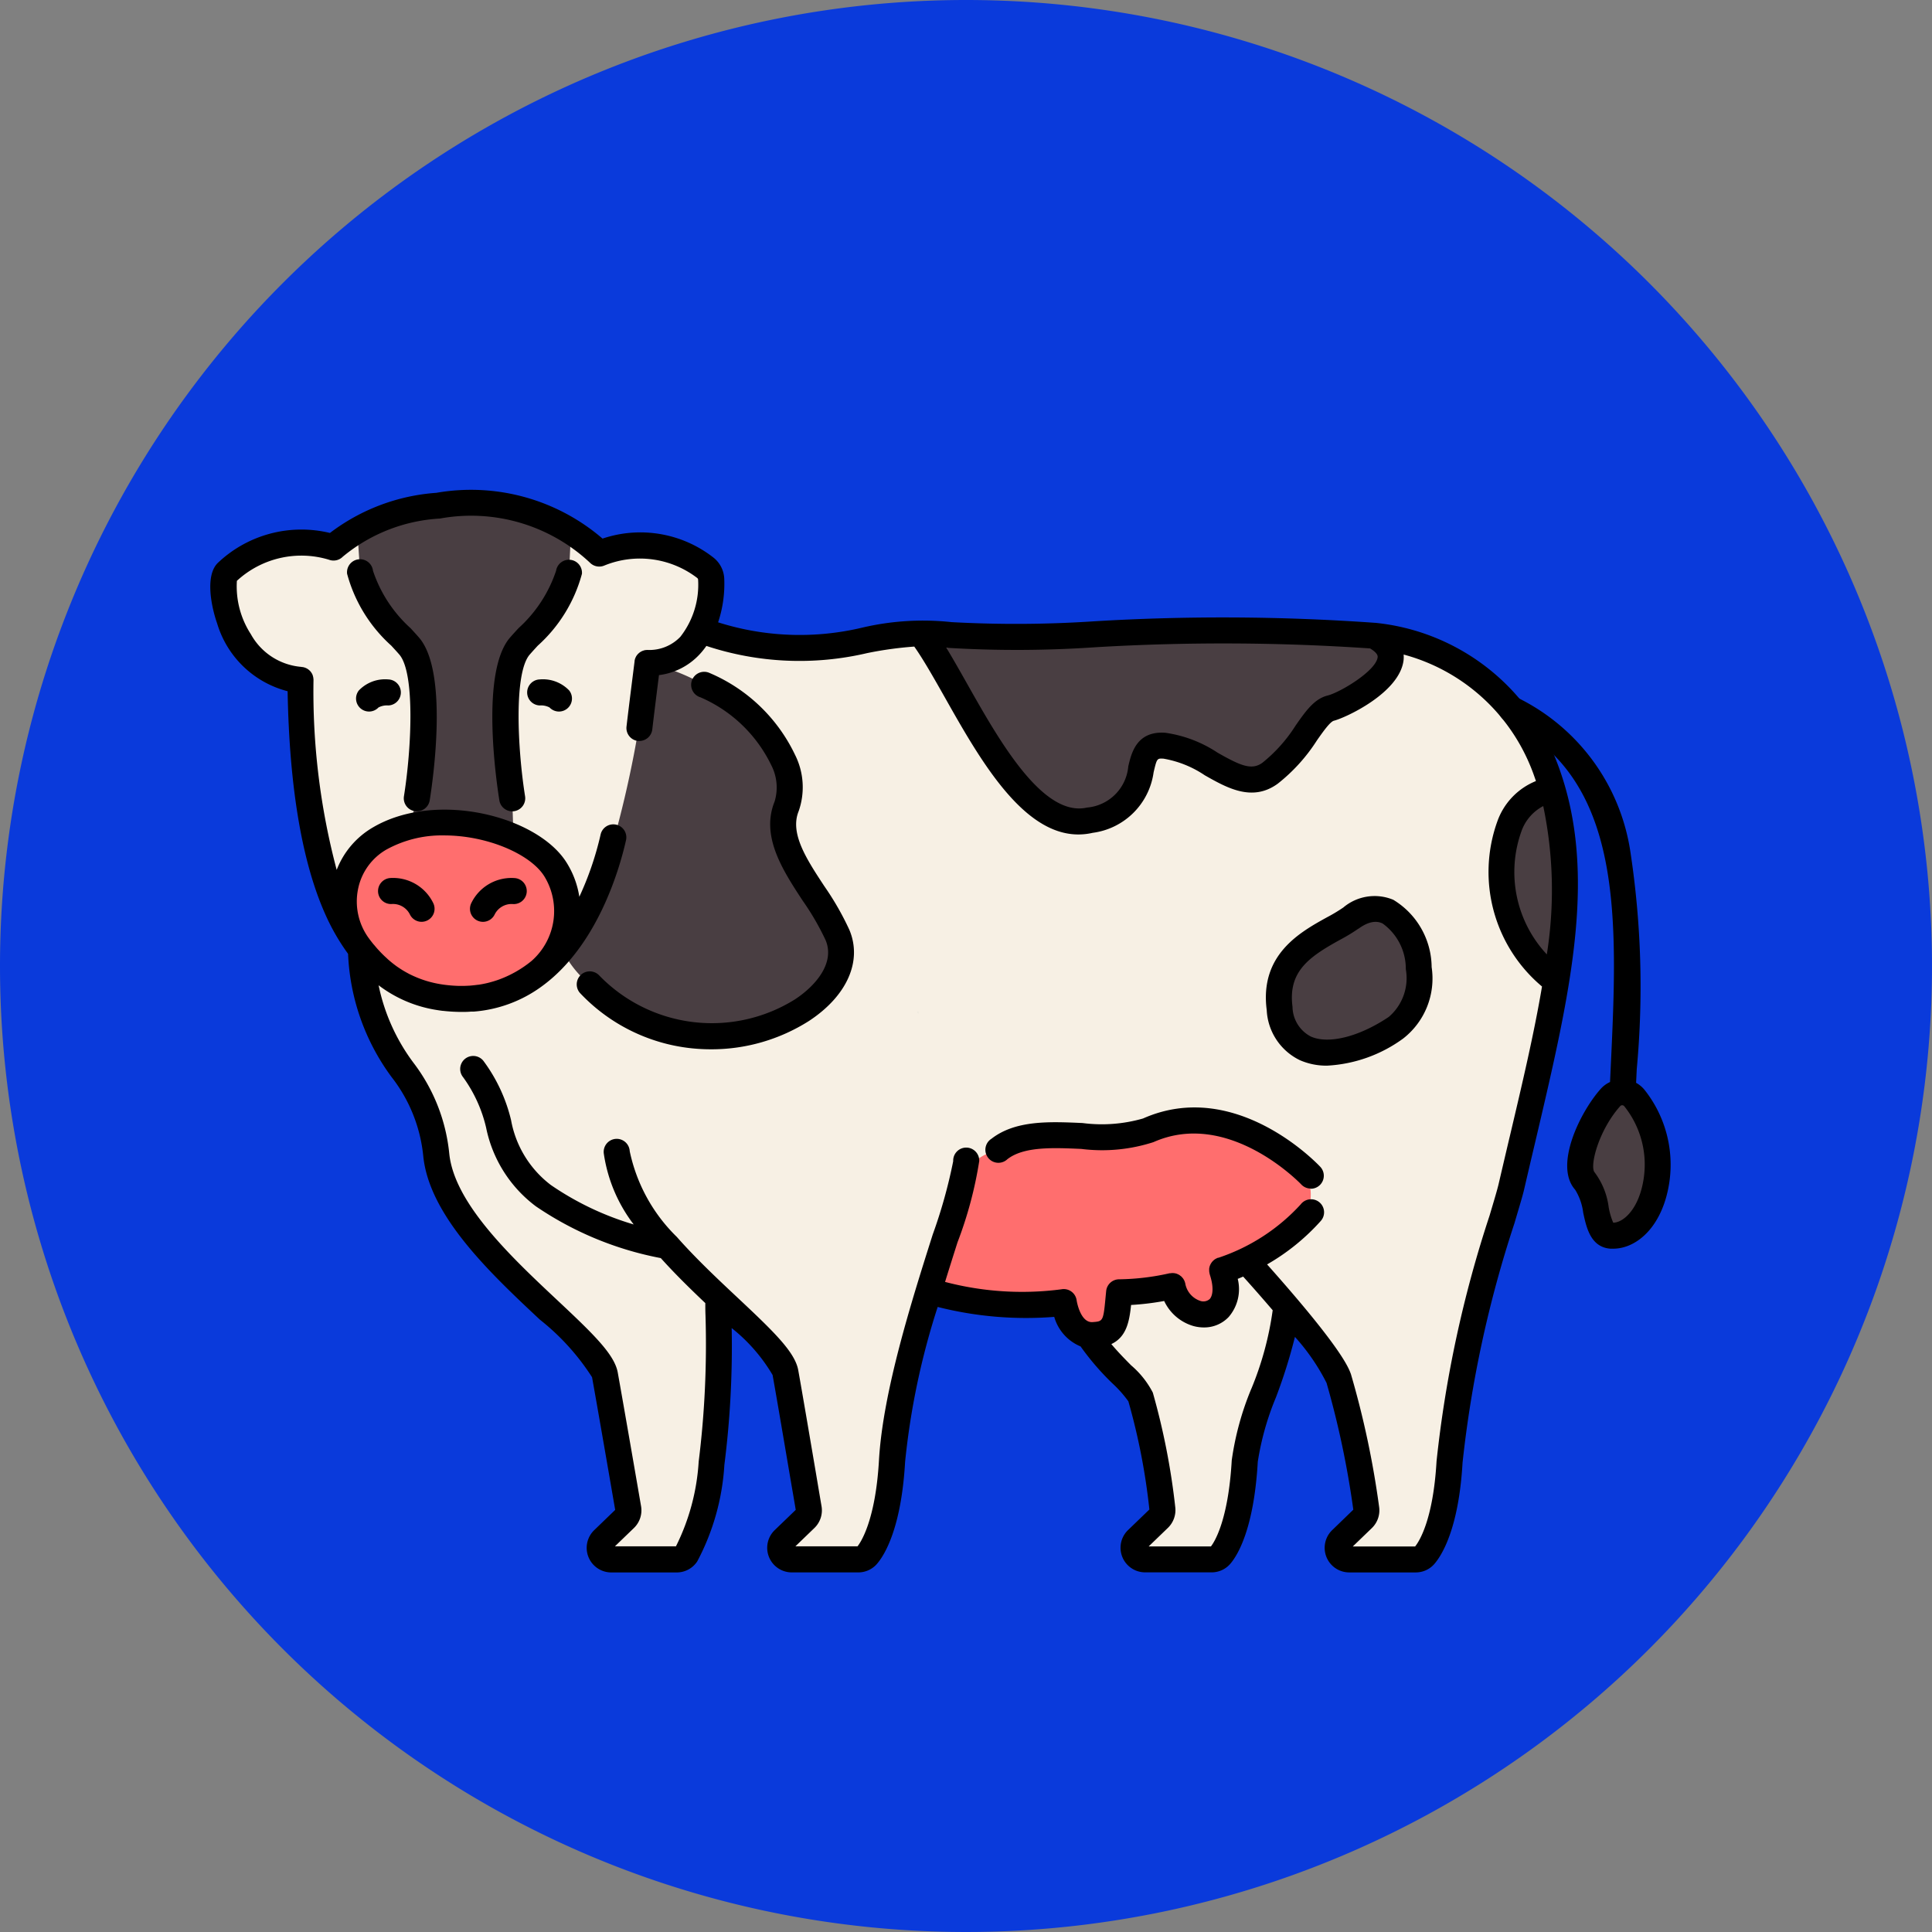 <svg xmlns="http://www.w3.org/2000/svg" width="85" height="85" viewBox="0 0 85 85">
  <rect x="0" y="0" width="85" height="85" fill="#808080" stroke="none"/>
  <g id="Group_1111458" data-name="Group 1111458" transform="translate(-200.051 -2226)">
    <path id="Path_900307" data-name="Path 900307" d="M42.5,0A42.5,42.5,0,1,1,0,42.5,42.5,42.5,0,0,1,42.5,0Z" transform="translate(200.051 2226)" fill="#0a3adb"/>
    <g id="Group_1111459" data-name="Group 1111459" transform="translate(205.805 2178.665)">
      <path id="Path_900308" data-name="Path 900308" d="M194.643,254.864l-.021.06C194.679,254.911,194.689,254.892,194.643,254.864Z" transform="translate(-166.805 -162.291)" fill="#eae7dc"/>
      <path id="Path_900309" data-name="Path 900309" d="M66.012,84.714a9.014,9.014,0,0,0-7.387-5.467c-6.282-.672-15.86.345-18.663-.034-3.644-.492-5.435,1.662-10.964-.2a5.017,5.017,0,0,0,.455-2.351.522.522,0,0,0-.191-.359,4.75,4.75,0,0,0-4.721-.669,8.275,8.275,0,0,0-7.089-2.108,7.817,7.817,0,0,0-4.606,1.84,4.781,4.781,0,0,0-4.685,1.083c-.539.492.183,4.545,3.233,4.738h0c.045,5.225.8,9.448,2.65,11.853.375,5.108,2.926,5.157,3.318,9.051.4,3.929,7.12,8.011,7.42,9.683.256,1.427.854,4.889,1.024,5.874a.509.509,0,0,1-.148.453l-.949.915a.509.509,0,0,0,.353.875h2.884a.508.508,0,0,0,.426-.23,9.844,9.844,0,0,0,1.1-4,47.018,47.018,0,0,0,.3-7.293c1.5,1.413,2.823,2.583,2.953,3.305.256,1.427.854,4.986,1.024,5.971a.509.509,0,0,1-.148.453l-.949.915a.509.509,0,0,0,.353.875h2.928a.509.509,0,0,0,.386-.177c.319-.371.949-1.519,1.1-4.148a35.235,35.235,0,0,1,1.609-7.453,14.968,14.968,0,0,0,5.951.46s.175,1.321,1.087,1.445c.736,1.215,2.1,2.2,2.287,2.727a29.574,29.574,0,0,1,.958,4.917.507.507,0,0,1-.152.426l-.962.927a.509.509,0,0,0,.353.875H51.48a.509.509,0,0,0,.386-.177c.319-.371.921-1.519,1.071-4.148.1-1.75,1.806-4.783,1.806-6.84a15.875,15.875,0,0,1,2.327,3.209,41,41,0,0,1,1.21,5.718.508.508,0,0,1-.15.443l-.954.92a.509.509,0,0,0,.353.875h2.928a.509.509,0,0,0,.386-.177c.319-.371.949-1.483,1.1-4.112.267-4.672,2.427-10.843,2.717-12.1,1.772-7.65,3.512-13.571,1.353-18.787Z" transform="translate(-3.925 -3.942)" fill="#f7f0e4"/>
      <path id="Path_900310" data-name="Path 900310" d="M248.059,249.115l-.007-.115C247.993,249.013,248,249.053,248.059,249.115Z" transform="translate(-213.401 -157.173)" fill="#eae7dc"/>
      <path id="Path_900311" data-name="Path 900311" d="M268.711,289.985v.037a1.876,1.876,0,0,1-.623,1.4,9.119,9.119,0,0,1-3.271,1.9c.8,2.409-1.769,2.509-2.181.7a11.13,11.13,0,0,1-2.346.279c-.126,1.253-.1,1.808-1.126,1.882-1.106.08-1.308-1.451-1.308-1.451a14.983,14.983,0,0,1-5.952-.461c.676-2.23,1.354-4.191,1.58-5.205,1.145-2.1,6.343-1.131,8.08-1.9,2.726-1.211,5.283.411,6.464,1.374a1.871,1.871,0,0,1,.684,1.452Z" transform="translate(-216.798 -190.1)" fill="#ff6e6e"/>
      <path id="Path_900312" data-name="Path 900312" d="M137.241,140.539c-.788-1.877-2.99-3.817-2.242-5.662s-1.568-4.571-3.59-5.333a9.019,9.019,0,0,0-2.53-.982,47.509,47.509,0,0,1-1.51,7.881,14.8,14.8,0,0,1-2.251,4.713,4.523,4.523,0,0,0,1.2,1.531c4.9,4.591,12.257,1.034,10.921-2.147Z" transform="translate(-106.146 -52.059)" fill="#493e42"/>
      <path id="Path_900313" data-name="Path 900313" d="M63.7,74.629l-.089,1.823c-.145,1.209-1.506,2.494-2.159,3.245-1.19,1.368-.34,6.7-.34,6.7l.055,1.722a6.316,6.316,0,0,0-4.612-.3l.359-1.417s.851-5.334-.338-6.7c-.654-.751-2.015-2.036-2.159-3.245l-.123-1.884a10,10,0,0,1,3.564-1.045A8.816,8.816,0,0,1,63.7,74.629Z" transform="translate(-44.329 -3.941)" fill="#493e42"/>
      <path id="Path_900314" data-name="Path 900314" d="M267.394,120.72c-.763.192-1.272,1.844-2.667,2.862s-2.868-1.082-4.649-1.209-.064,2.545-3.276,3.276-5.694-5.955-7.412-8.181l.139-.045a8.23,8.23,0,0,1,1.112.075c2.8.379,12.381-.637,18.663.034C271.489,118.685,268.158,120.528,267.394,120.72Z" transform="translate(-214.605 -42.227)" fill="#493e42"/>
      <path id="Path_900315" data-name="Path 900315" d="M452.264,181.223l-.067.168c-3.886-3.262-2.345-8.516-.1-8.311A19.019,19.019,0,0,1,452.264,181.223Z" transform="translate(-389.53 -90.908)" fill="#493e42"/>
      <path id="Path_900316" data-name="Path 900316" d="M376.145,213.989c2.582-1.886,4.125,3.386,1.978,4.828s-4.777,1.739-5.116-.848S375.1,214.753,376.145,213.989Z" transform="translate(-322.464 -126.265)" fill="#493e42"/>
      <path id="Path_900317" data-name="Path 900317" d="M479.613,277.262a.692.692,0,0,0-1.062-.033c-.945,1.063-1.7,3.023-1.123,3.673.645.725.366,2.346,1.169,2.4s1.776-.8,2-2.544A4.689,4.689,0,0,0,479.613,277.262Z" transform="translate(-413.453 -181.608)" fill="#493e42"/>
      <path id="Path_900318" data-name="Path 900318" d="M58.983,185.841l.013.02a3.5,3.5,0,0,1-.964,4.679,5.547,5.547,0,0,1-7.719-1.327,3.251,3.251,0,0,1,.937-4.723C53.765,183.014,57.874,184.084,58.983,185.841Z" transform="translate(-40.302 -100.263)" fill="#ff6e6e"/>
      <g id="Group_1111459-2" data-name="Group 1111459" transform="translate(3.499 68.913)">
        <path id="Path_900319" data-name="Path 900319" d="M93.858,204.832a.573.573,0,0,1-.516-.82,1.963,1.963,0,0,1,1.9-1.106.573.573,0,1,1-.091,1.142.831.831,0,0,0-.778.458A.573.573,0,0,1,93.858,204.832Z" transform="translate(-81.862 -185.853)"/>
        <path id="Path_900320" data-name="Path 900320" d="M63.415,204.828a.573.573,0,0,1-.517-.326.832.832,0,0,0-.786-.458.569.569,0,0,1-.613-.525.576.576,0,0,1,.529-.617,1.964,1.964,0,0,1,1.9,1.106.573.573,0,0,1-.516.82Z" transform="translate(-54.118 -185.85)"/>
        <path id="Path_900321" data-name="Path 900321" d="M114.291,135.671a.573.573,0,0,1-.417-.18.806.806,0,0,0-.435-.088.573.573,0,0,1,0-1.145,1.6,1.6,0,0,1,1.3.486.573.573,0,0,1-.449.927Z" transform="translate(-98.95 -125.944)"/>
        <path id="Path_900322" data-name="Path 900322" d="M54.46,135.671a.573.573,0,0,1-.449-.927,1.6,1.6,0,0,1,1.3-.486.573.573,0,0,1,0,1.145.807.807,0,0,0-.435.088A.572.572,0,0,1,54.46,135.671Z" transform="translate(-47.477 -125.944)"/>
        <path id="Path_900323" data-name="Path 900323" d="M455.382,157.383a1.256,1.256,0,0,0-.385-.327c.009-.2.019-.4.028-.6a39.437,39.437,0,0,0-.28-9.567,9.036,9.036,0,0,0-4.992-6.79.573.573,0,0,0-.5,1.031c5.225,2.525,4.934,8.717,4.626,15.272q-.014.309-.029.618a1.262,1.262,0,0,0-.413.305c-.909,1.023-2.061,3.379-1.122,4.434a2.483,2.483,0,0,1,.354,1.008c.137.643.323,1.523,1.2,1.586.039,0,.079,0,.119,0,1.063,0,2.231-1.021,2.488-3.047A5.3,5.3,0,0,0,455.382,157.383Zm-.037,3.78c-.18,1.415-.9,2.046-1.355,2.046h0a3.032,3.032,0,0,1-.2-.683,3.229,3.229,0,0,0-.618-1.531c-.229-.257.164-1.834,1.123-2.912a.115.115,0,0,1,.094-.04.113.113,0,0,1,.088.044,4.1,4.1,0,0,1,.867,3.076Z" transform="translate(-392.268 -130.994)"/>
        <path id="Path_900324" data-name="Path 900324" d="M53.828,103.783a.581.581,0,0,1-.091-.007.573.573,0,0,1-.475-.656c.335-2.106.493-5.432-.205-6.235-.1-.117-.222-.248-.351-.389a6.533,6.533,0,0,1-1.945-3.163A.573.573,0,0,1,51.9,93.2a5.926,5.926,0,0,0,1.652,2.526c.137.149.263.287.371.411,1.3,1.494.622,6.232.472,7.167A.573.573,0,0,1,53.828,103.783Z" transform="translate(-44.743 -89.667)"/>
        <path id="Path_900325" data-name="Path 900325" d="M101.89,103.783a.573.573,0,0,1-.565-.482c-.149-.935-.827-5.673.473-7.167.108-.124.234-.262.371-.411a5.927,5.927,0,0,0,1.652-2.526.573.573,0,0,1,1.137.136,6.532,6.532,0,0,1-1.945,3.163c-.13.141-.249.272-.351.389-.7.8-.541,4.13-.206,6.235a.573.573,0,0,1-.476.656A.58.58,0,0,1,101.89,103.783Z" transform="translate(-88.608 -89.666)"/>
        <path id="Path_900326" data-name="Path 900326" d="M135.984,148.363q-.227,0-.453-.013a7.872,7.872,0,0,1-5.306-2.463.573.573,0,0,1,.825-.794,6.9,6.9,0,0,0,8.637,1.07c.922-.607,1.76-1.608,1.344-2.6a11.5,11.5,0,0,0-1.007-1.736c-.871-1.328-1.858-2.834-1.238-4.363a2.134,2.134,0,0,0-.146-1.6,6.182,6.182,0,0,0-3.115-2.987.573.573,0,1,1,.4-1.071,7.343,7.343,0,0,1,3.76,3.6,3.174,3.174,0,0,1,.158,2.485c-.394.973.348,2.105,1.134,3.3a12.511,12.511,0,0,1,1.1,1.92c.575,1.369-.1,2.9-1.771,4A8,8,0,0,1,135.984,148.363Z" transform="translate(-113.96 -123.776)"/>
        <path id="Path_900327" data-name="Path 900327" d="M371.167,216.566a2.906,2.906,0,0,1-1.2-.24,2.585,2.585,0,0,1-1.459-2.2c-.32-2.442,1.463-3.429,2.644-4.083a7.411,7.411,0,0,0,.724-.434,2.135,2.135,0,0,1,2.2-.34,3.494,3.494,0,0,1,1.687,2.96,3.348,3.348,0,0,1-1.253,3.145A6.237,6.237,0,0,1,371.167,216.566Zm1.383-6.033a8.14,8.14,0,0,1-.845.511c-1.336.74-2.266,1.383-2.063,2.932a1.5,1.5,0,0,0,.8,1.306c.782.354,2.13.016,3.434-.859a2.244,2.244,0,0,0,.751-2.1,2.454,2.454,0,0,0-1.022-2.012c-.113-.052-.457-.209-1.049.223Z" transform="translate(-322.03 -191.26)"/>
        <path id="Path_900328" data-name="Path 900328" d="M62.616,80.554a9.567,9.567,0,0,0-7.856-5.817h-.012a94.623,94.623,0,0,0-12.323-.07,52.011,52.011,0,0,1-6.313.039,11.719,11.719,0,0,0-3.914.238,11.88,11.88,0,0,1-6.358-.229,5.353,5.353,0,0,0,.269-1.94,1.25,1.25,0,0,0-.463-.9,5.216,5.216,0,0,0-4.891-.844,8.874,8.874,0,0,0-7.311-2.014,8.748,8.748,0,0,0-4.682,1.766,5.342,5.342,0,0,0-4.914,1.3c-.593.541-.309,1.941-.048,2.683a4.372,4.372,0,0,0,3.1,2.98c.075,4.224.634,7.532,1.666,9.833A9.469,9.469,0,0,0,9.56,89.3a9.8,9.8,0,0,0,1.915,5.422A6.724,6.724,0,0,1,12.868,98.2c.265,2.631,2.96,5.159,5.126,7.19a10.347,10.347,0,0,1,2.3,2.537c.254,1.412.836,4.781,1.018,5.837l-.924.892a1.082,1.082,0,0,0,.751,1.86h2.884a1.078,1.078,0,0,0,.9-.488,10.362,10.362,0,0,0,1.192-4.24,41.408,41.408,0,0,0,.322-6.023,7.478,7.478,0,0,1,1.8,2.064c.177.986.519,3,.768,4.468.107.628.2,1.158.25,1.466l-.925.891a1.082,1.082,0,0,0,.751,1.86H32.01a1.082,1.082,0,0,0,.82-.376c.316-.366,1.068-1.537,1.237-4.489a32.672,32.672,0,0,1,1.433-6.814,15.818,15.818,0,0,0,5.128.437,2,2,0,0,0,1.159,1.3,11.545,11.545,0,0,0,1.409,1.634,5.179,5.179,0,0,1,.694.783,28.226,28.226,0,0,1,.924,4.758l-.939.905a1.082,1.082,0,0,0,.751,1.86h2.928a1.082,1.082,0,0,0,.82-.376c.307-.356,1.038-1.506,1.209-4.489a12.2,12.2,0,0,1,.8-2.836,23.4,23.4,0,0,0,.835-2.658,9.211,9.211,0,0,1,1.391,2.025,39.817,39.817,0,0,1,1.177,5.577l-.93.9a1.082,1.082,0,0,0,.751,1.86h2.928a1.081,1.081,0,0,0,.82-.376c.316-.367,1.07-1.537,1.237-4.452a51.015,51.015,0,0,1,2.284-10.535c.2-.684.353-1.177.42-1.465q.243-1.05.482-2.057c1.6-6.8,2.872-12.17.84-17.078ZM62.3,89.325a5.307,5.307,0,0,1-1.121-5.406,2,2,0,0,1,.963-1.12,18.029,18.029,0,0,1,.158,6.525ZM35.96,75.839a50.7,50.7,0,0,0,6.509-.03,95.175,95.175,0,0,1,12.056.054c.161.1.35.24.332.387-.072.6-1.644,1.546-2.207,1.687-.581.146-.962.687-1.4,1.315a6.661,6.661,0,0,1-1.462,1.64c-.473.345-.964.131-1.971-.441a5.585,5.585,0,0,0-2.3-.877c-1.264-.09-1.493.89-1.631,1.476a1.993,1.993,0,0,1-1.813,1.814c-1.953.445-3.872-2.957-5.274-5.44-.331-.586-.635-1.124-.925-1.6l.088.009ZM10.695,88.9l-.061-.076c-.054-.068-.108-.137-.16-.209l-.007-.009A2.738,2.738,0,0,1,10,86.446a2.586,2.586,0,0,1,1.233-1.726,5.053,5.053,0,0,1,2.557-.63c1.889,0,3.787.818,4.4,1.793v0l.01.016a2.921,2.921,0,0,1-.566,3.712,4.952,4.952,0,0,1-1.408.81l-.083.03q-.1.034-.2.064c-.087.025-.174.05-.263.071l-.058.013c-.11.024-.222.046-.335.062l-.02,0q-.181.025-.365.039H14.89q-.182.012-.367.011h-.013c-.129,0-.254-.007-.379-.016l-.079-.007q-.151-.013-.3-.034l-.075-.011a4.88,4.88,0,0,1-.706-.163l-.033-.011q-.152-.049-.3-.108l-.056-.023q-.151-.063-.3-.136l-.02-.01c-.1-.053-.206-.111-.306-.172l-.058-.037q-.111-.071-.219-.147l-.1-.076c-.055-.042-.109-.085-.162-.13-.038-.032-.077-.064-.115-.1s-.093-.086-.14-.13c-.082-.078-.162-.159-.241-.245-.025-.027-.05-.053-.074-.08q-.079-.091-.157-.186ZM49.3,108.432a12.738,12.738,0,0,0-.863,3.155c-.153,2.683-.782,3.616-.915,3.785h-2.74l.848-.818a1.086,1.086,0,0,0,.323-.907,30.79,30.79,0,0,0-.988-5.044,3.978,3.978,0,0,0-.955-1.2c-.273-.276-.585-.594-.87-.934.664-.313.792-.985.869-1.721a11.811,11.811,0,0,0,1.456-.175,2.051,2.051,0,0,0,1.28,1.1,1.754,1.754,0,0,0,.465.064,1.484,1.484,0,0,0,1.091-.458,1.874,1.874,0,0,0,.4-1.68q.117-.045.238-.1c.5.554.927,1.046,1.3,1.481a13.992,13.992,0,0,1-.936,3.448ZM60.661,97.369q-.238,1.01-.483,2.061c-.058.252-.21.756-.4,1.395a51.919,51.919,0,0,0-2.33,10.8c-.149,2.6-.776,3.542-.943,3.749H53.762l.84-.81a1.083,1.083,0,0,0,.318-.943,39.656,39.656,0,0,0-1.238-5.827c-.107-.295-.425-1.165-3.689-4.83a9.537,9.537,0,0,0,2.358-1.908.573.573,0,1,0-.878-.735,8.567,8.567,0,0,1-3.6,2.343l-.02.007-.021,0c-.012,0-.022.01-.033.015a.572.572,0,0,0-.053.024.548.548,0,0,0-.048.029c-.016.01-.031.021-.045.033a.556.556,0,0,0-.041.038c-.013.013-.025.025-.037.04s-.023.029-.033.045-.02.03-.029.046-.016.033-.024.049-.014.034-.02.051a.493.493,0,0,0-.014.053c0,.018-.008.036-.01.054a.564.564,0,0,0,0,.057c0,.018,0,.036,0,.055a.562.562,0,0,0,.009.059c0,.012,0,.023.005.035s.006.015.008.023,0,.013,0,.019c.2.595.129.954,0,1.092a.419.419,0,0,1-.422.078.989.989,0,0,1-.655-.778c0-.016-.01-.029-.015-.044a.58.58,0,0,0-.022-.065c-.005-.011-.013-.021-.019-.032a.566.566,0,0,0-.038-.065c-.007-.01-.016-.018-.024-.027a.574.574,0,0,0-.049-.056c-.013-.012-.028-.021-.042-.032a.564.564,0,0,0-.045-.035.571.571,0,0,0-.081-.041l-.017-.009a.57.57,0,0,0-.3-.029c-.011,0-.022,0-.034,0a10.634,10.634,0,0,1-2.227.266.573.573,0,0,0-.564.515c-.009.093-.018.182-.026.268-.1,1.067-.111,1.067-.573,1.1-.545.037-.7-.948-.7-.956a.573.573,0,0,0-.679-.486,13.319,13.319,0,0,1-5.11-.326c.188-.609.374-1.195.547-1.741a17.607,17.607,0,0,0,.956-3.572.573.573,0,1,0-1.145,0,22.31,22.31,0,0,1-.9,3.225c-.925,2.915-2.192,6.906-2.366,9.936-.152,2.655-.806,3.612-.943,3.785H29.24l.835-.805a1.08,1.08,0,0,0,.315-.962c-.052-.3-.144-.846-.254-1.5-.25-1.471-.592-3.486-.77-4.479-.142-.792-1.051-1.676-2.645-3.171-.872-.818-1.836-1.722-2.669-2.663-.011-.013-.021-.025-.034-.038a7.383,7.383,0,0,1-2.067-3.768.573.573,0,1,0-1.139.115,6.723,6.723,0,0,0,1.314,3.11,12.849,12.849,0,0,1-3.645-1.736,4.614,4.614,0,0,1-1.751-2.858,7.15,7.15,0,0,0-1.219-2.607.573.573,0,1,0-.891.721,6.159,6.159,0,0,1,1.013,2.22,5.741,5.741,0,0,0,2.192,3.464,14.6,14.6,0,0,0,5.493,2.276c.623.693,1.3,1.356,1.959,1.98,0,.165,0,.345.008.541a41.7,41.7,0,0,1-.3,6.432,9.626,9.626,0,0,1-1,3.728H21.3l.835-.805a1.08,1.08,0,0,0,.315-.962c-.175-1.017-.768-4.447-1.025-5.878-.142-.791-1.051-1.676-2.645-3.17-2.026-1.9-4.548-4.265-4.769-6.469a7.86,7.86,0,0,0-1.581-4,8.582,8.582,0,0,1-1.527-3.4,5.665,5.665,0,0,0,2.473,1.074l.037.006c.107.018.214.034.323.047l.022,0c.106.013.214.021.322.029l.1.006q.141.007.285.01l.044,0h.052c.133,0,.264,0,.394-.013l.082,0,.04,0a5.811,5.811,0,0,0,2.99-1.1l0,0h0c2.451-1.769,3.426-5.14,3.717-6.423a.573.573,0,1,0-1.117-.254,13.711,13.711,0,0,1-.933,2.725,3.955,3.955,0,0,0-.553-1.492l-.015-.024c-1.285-2.037-5.726-3.17-8.507-1.54a3.7,3.7,0,0,0-1.6,1.873,30.572,30.572,0,0,1-1.02-8.367.56.56,0,0,0-.007-.067.083.083,0,0,0,0-.011.573.573,0,0,0-.024-.1l0-.009a.563.563,0,0,0-.042-.091l-.005-.009a.569.569,0,0,0-.056-.078l-.01-.012a.585.585,0,0,0-.066-.061l-.017-.014a.583.583,0,0,0-.07-.044l-.027-.014a.565.565,0,0,0-.071-.027l-.037-.011a.54.54,0,0,0-.068-.011c-.012,0-.022,0-.034-.006a2.8,2.8,0,0,1-2.223-1.439,3.865,3.865,0,0,1-.614-2.347,4.181,4.181,0,0,1,4.052-.928.573.573,0,0,0,.61-.136A7.333,7.333,0,0,1,13.6,70.149a7.643,7.643,0,0,1,6.6,1.941.575.575,0,0,0,.64.124,4.146,4.146,0,0,1,4.081.55.105.105,0,0,1,.039.074,3.718,3.718,0,0,1-.781,2.513,1.888,1.888,0,0,1-1.451.579l-.022,0-.057.006c-.019,0-.038.005-.056.01s-.034.01-.051.016a.542.542,0,0,0-.055.021c-.015.007-.03.016-.044.024a.583.583,0,0,0-.051.032c-.014.01-.027.021-.04.033s-.029.025-.042.039a.489.489,0,0,0-.034.041c-.011.014-.023.029-.033.045s-.018.032-.025.048a.516.516,0,0,0-.024.052q-.009.025-.016.052a.566.566,0,0,0-.013.059c0,.007,0,.014,0,.021s-.246,1.929-.355,2.87a.573.573,0,0,0,.5.635.587.587,0,0,0,.066,0,.573.573,0,0,0,.568-.507c.075-.648.215-1.762.294-2.39a2.926,2.926,0,0,0,1.775-.9,3.3,3.3,0,0,0,.311-.384,13.037,13.037,0,0,0,7.077.315,16.138,16.138,0,0,1,2.069-.286c.394.556.848,1.359,1.325,2.2,1.538,2.726,3.424,6.066,5.894,6.066a2.839,2.839,0,0,0,.631-.072A3.114,3.114,0,0,0,45,81.313c.145-.616.151-.616.435-.6a4.664,4.664,0,0,1,1.816.731c.981.556,2.092,1.187,3.212.369a7.693,7.693,0,0,0,1.724-1.906c.257-.366.577-.821.745-.863.5-.125,2.891-1.219,3.065-2.661A1.4,1.4,0,0,0,56,76.132a8.381,8.381,0,0,1,5.557,4.859c.1.234.183.469.264.707a2.99,2.99,0,0,0-1.7,1.78,6.574,6.574,0,0,0,1.967,7.259c-.346,2.054-.864,4.252-1.426,6.632Z" transform="translate(-3.499 -68.913)"/>
        <path id="Path_900329" data-name="Path 900329" d="M286.119,285.757a.571.571,0,0,1-.418-.181c-.031-.033-3.19-3.332-6.5-1.863a7.334,7.334,0,0,1-3.176.3c-1.242-.055-2.526-.113-3.253.452a.573.573,0,1,1-.7-.9c1.06-.823,2.558-.756,4.007-.691a6.55,6.55,0,0,0,2.66-.2c4.057-1.8,7.649,1.966,7.8,2.127a.573.573,0,0,1-.418.964Z" transform="translate(-237.704 -255.043)"/>
      </g>
    </g>
  </g>
</svg>
